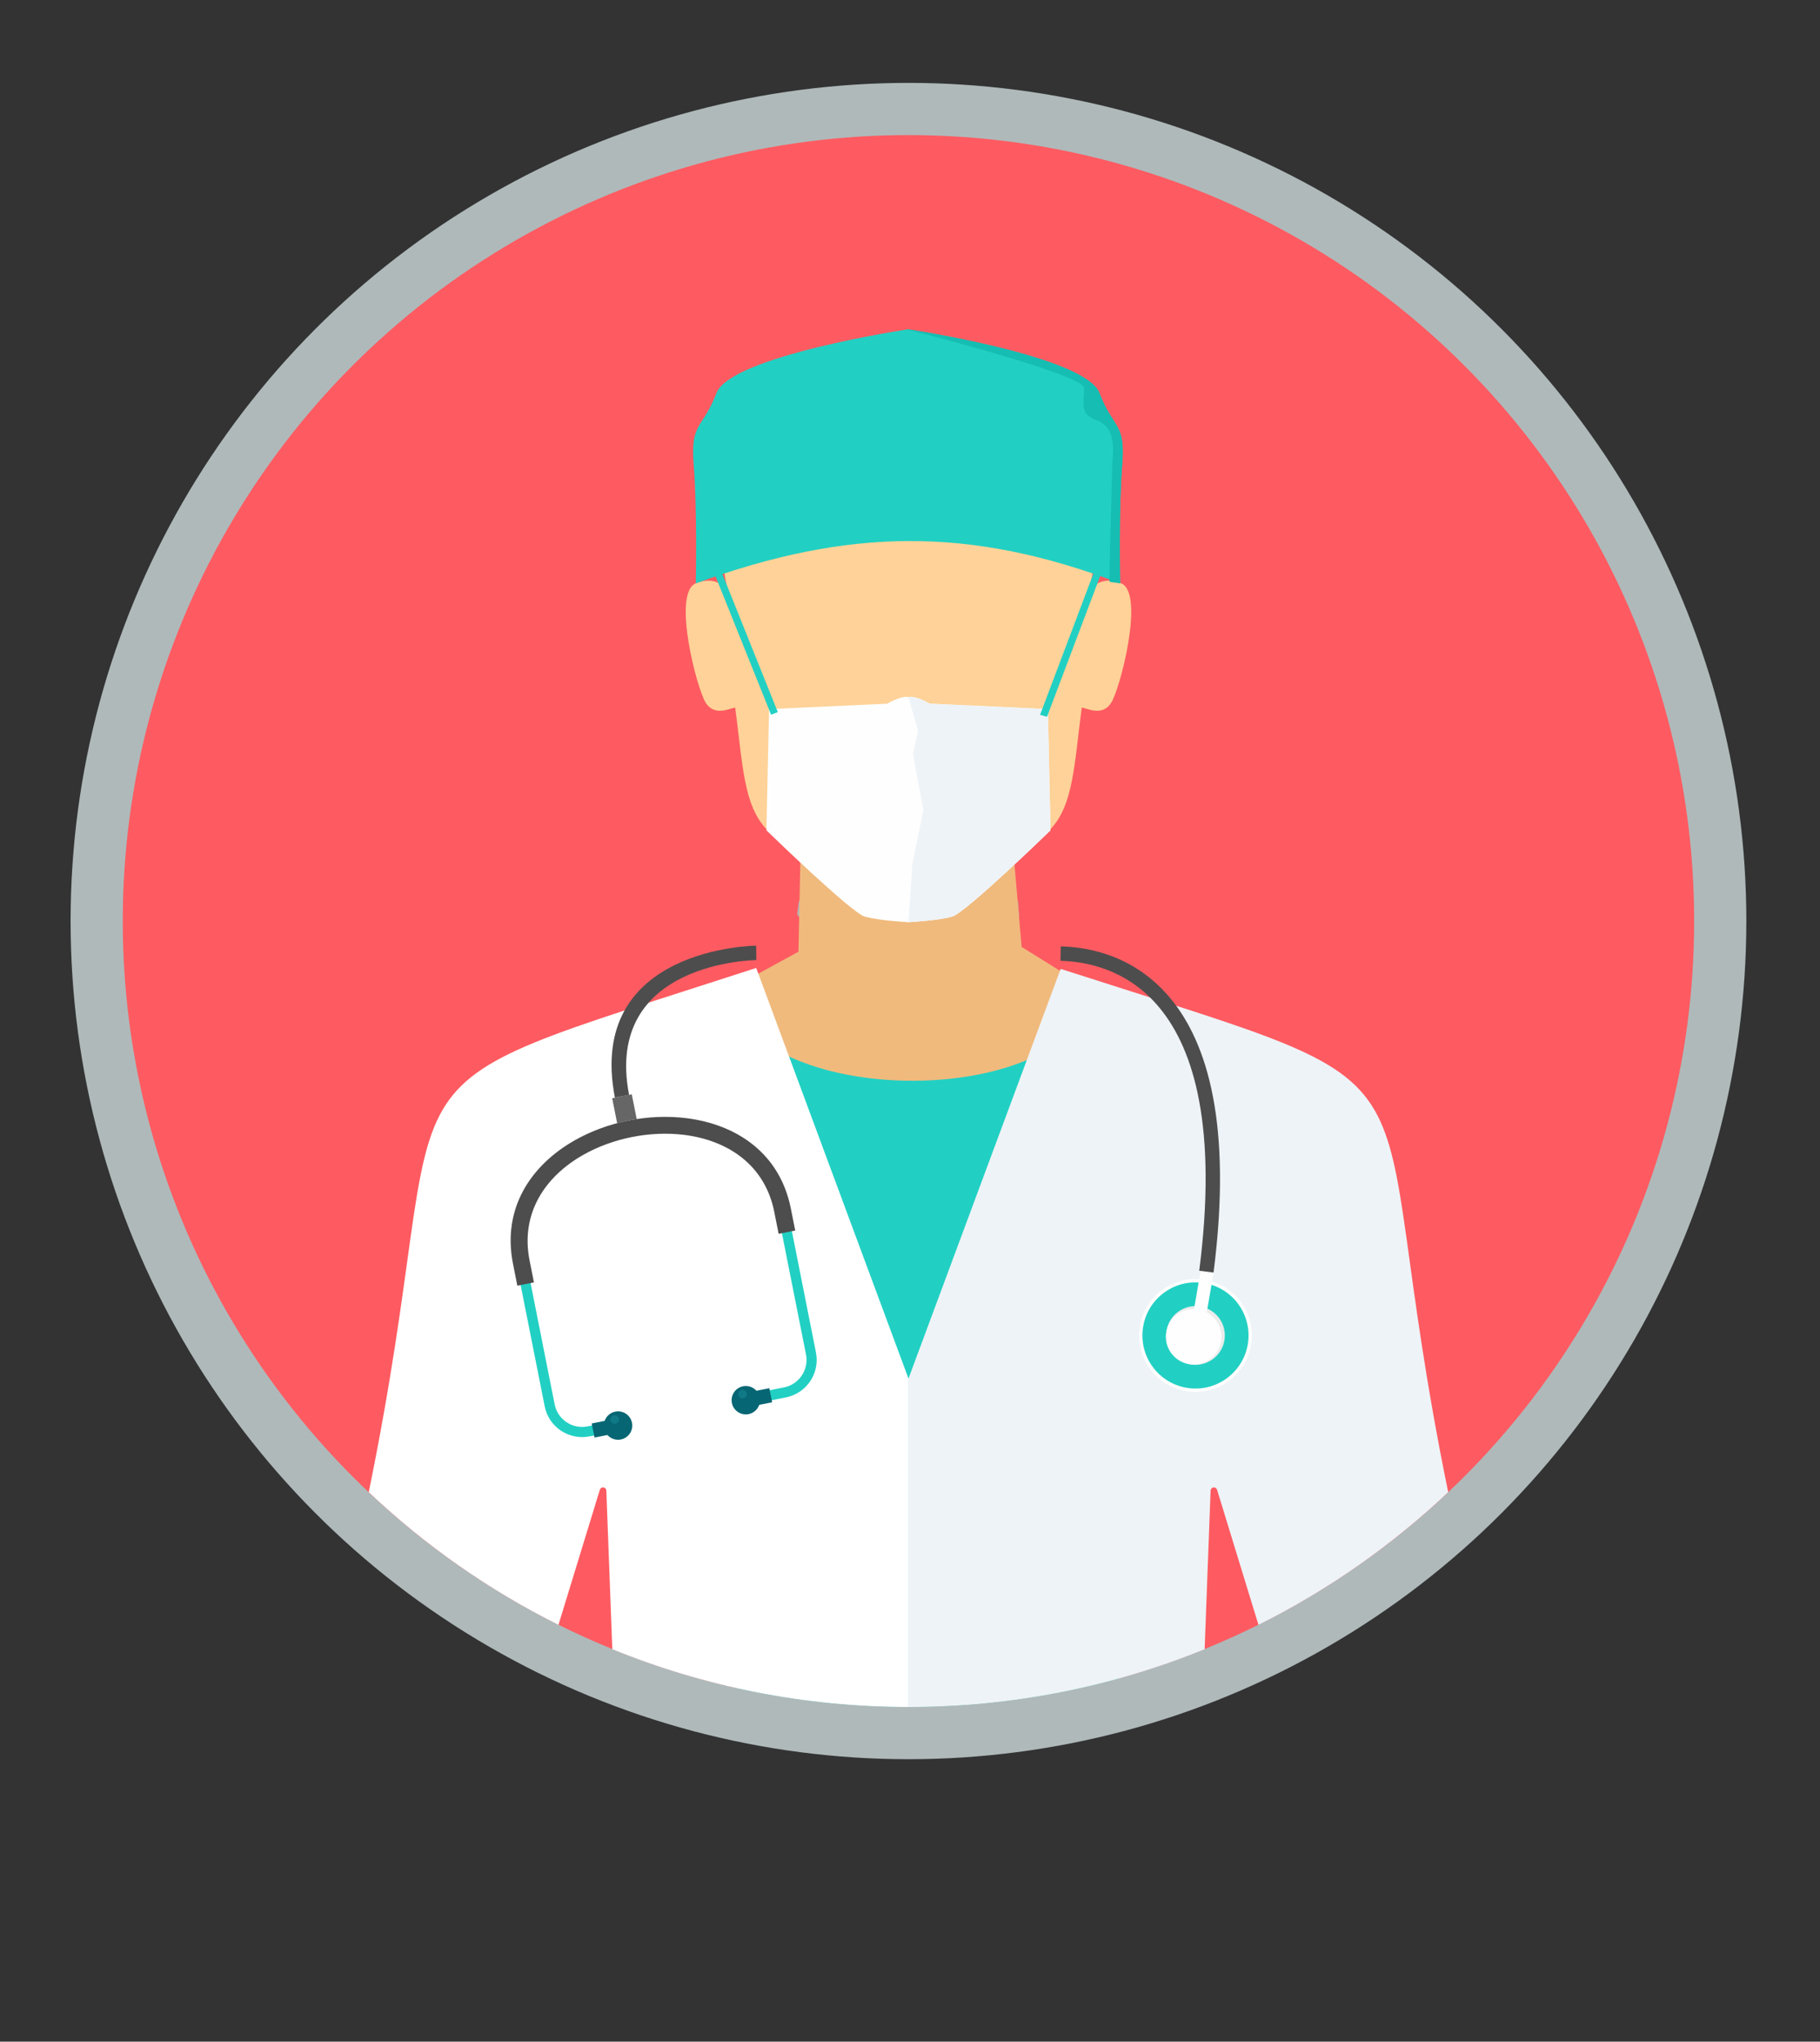 <?xml version="1.0" encoding="UTF-8"?>
<svg width="593px" height="665px" viewBox="0 0 593 665" version="1.1" xmlns="http://www.w3.org/2000/svg" xmlns:xlink="http://www.w3.org/1999/xlink">
    <rect x="0" y="0" width="593" height="665" fill="#333333" stroke="none"/>
    <!-- Generator: Sketch 47 (45396) - http://www.bohemiancoding.com/sketch -->
    <title>Slice</title>
    <desc>Created with Sketch.</desc>
    <defs></defs>
    <g id="Page-1" stroke="none" stroke-width="1" fill="none" fill-rule="evenodd">
        <g id="Group-2" transform="translate(33, 37)">
            <circle id="Oval-2" stroke="#AFB9BA" stroke-width="20" cx="263" cy="263" r="263"></circle>
            <g id="surgeon-doctor-svgrepo-com" transform="translate(7, 7)" fill-rule="nonzero">
                <circle id="Oval" fill="#FD5B61" cx="256" cy="256" r="256"></circle>
                <path d="M220.316,249.432 C244.103,249.432 267.885,249.432 291.672,249.432 L292.06,254.309 L257.188,307.171 L219.73,253.782 L220.312,249.432 L220.316,249.432 Z" id="Shape" fill="#B3B3B3"></path>
                <polygon id="Shape" fill="#F0BA7D" points="220.777 236.167 220.158 265.986 169.569 293.652 169.569 395.057 254.735 395.057 339.887 395.057 339.887 293.652 292.868 264.429 290.286 234.615 220.778 236.172 220.778 236.167"></polygon>
                <path d="M197.401,149.214 C197.401,149.214 194.501,142.84 186.713,145.999 C178.926,149.154 187.064,180.649 190.039,185.046 C193.013,189.438 197.803,186.649 199.549,186.473 C202.029,205.248 202.251,218.19 209.766,226.107 C216.883,233.603 233.183,248.883 241.769,254.207 C247.584,255.436 251.921,256.156 256.004,256.373 C260.082,256.156 264.424,255.436 270.239,254.207 C278.825,248.881 295.125,233.602 302.242,226.107 C309.756,218.19 309.979,205.254 312.459,186.473 C314.205,186.649 318.99,189.438 321.969,185.046 C324.943,180.654 333.086,149.158 325.295,145.999 C317.508,142.84 314.607,149.214 314.607,149.214 C314.607,149.214 322.307,124.48 308.621,100.135 C299.245,83.448 277.855,74.796 256.009,74.159 C234.163,74.792 212.772,83.447 203.397,100.135 C189.712,124.48 197.411,149.214 197.411,149.214 L197.401,149.214 L197.401,149.214 Z" id="Shape" fill="#FED298"></path>
                <path d="M195.35,274.761 C200.795,319.743 316.381,318.469 316.648,274.766 L354.661,339.378 L324.556,502.702 C302.733,508.753 279.75,512 256,512 C236.629,512 217.771,509.834 199.632,505.76 L145.676,344.537 L195.356,274.761 L195.35,274.761 L195.35,274.761 Z" id="Shape" fill="#21D0C3"></path>
                <path d="M206.385,271.279 C72.011,314.978 110.522,293.666 80.145,442.025 C98.412,459.299 119.225,473.904 141.958,485.234 L155.445,441.226 C155.602,440.723 156.083,440.409 156.605,440.468 C157.127,440.527 157.524,440.948 157.556,441.475 L159.505,493.164 C189.287,505.297 221.858,511.994 256.005,511.994 L256.005,405.006 L206.39,271.274 L206.385,271.279 Z" id="Shape" fill="#FFFFFF"></path>
                <path d="M305.587,271.584 C440.071,314.861 401.478,293.68 431.855,442.026 C413.588,459.3 392.771,473.905 370.038,485.24 L356.551,441.232 C356.398,440.729 355.913,440.41 355.387,440.474 C354.865,440.539 354.468,440.959 354.44,441.481 L352.5,493.17 C322.718,505.303 290.142,512 256.005,512 L256.005,405.011 L305.592,271.584 L305.587,271.584 L305.587,271.584 Z" id="Shape" fill="#EEF3F7"></path>
                <path d="M346.394,409.066 C336.403,407.343 329.702,397.842 331.429,387.856 C333.152,377.866 342.653,371.164 352.639,372.886 C362.63,374.609 369.331,384.11 367.604,394.1 C365.881,404.09 356.38,410.792 346.39,409.065 L346.394,409.065 L346.394,409.066 Z" id="Shape" fill="#FEFEFE"></path>
                <path d="M346.574,408.013 C337.165,406.387 330.857,397.446 332.478,388.037 C334.104,378.628 343.045,372.315 352.454,373.941 C361.863,375.567 368.171,384.513 366.55,393.922 C364.924,403.329 355.983,409.639 346.574,408.013 Z" id="Shape" fill="#21D0C3"></path>
                <path d="M347.891,400.406 C342.69,399.51 339.194,394.554 340.094,389.354 C340.99,384.148 345.942,380.657 351.146,381.557 C356.351,382.457 359.843,387.405 358.943,392.609 C358.047,397.815 353.095,401.306 347.891,400.406 Z" id="Shape" fill="#EBECEC"></path>
                <polygon id="Shape" fill="#FEFEFE" points="349.012 382.578 353.215 383.304 355.474 370.215 351.271 369.489"></polygon>
                <path d="M208.237,412.701 L216.112,411.14 C219.46,410.475 222.232,408.503 223.997,405.86 C225.762,403.217 226.528,399.902 225.863,396.558 L216.602,349.89 C213.106,332.278 199.328,323.3 183.587,321.309 C177.555,320.546 171.232,320.824 165.103,322.039 C158.974,323.249 153.03,325.41 147.746,328.418 C133.991,336.252 124.721,349.793 128.222,367.433 L137.483,414.101 C138.148,417.449 140.12,420.216 142.763,421.986 L142.768,421.981 C145.41,423.75 148.721,424.512 152.066,423.851 L159.937,422.29 L159.295,419.043 L151.42,420.604 C148.968,421.089 146.534,420.53 144.598,419.237 L144.598,419.237 C142.658,417.94 141.213,415.906 140.723,413.454 L131.462,366.786 C128.284,350.782 136.779,338.445 149.364,331.281 C154.338,328.446 159.945,326.413 165.738,325.263 C171.526,324.117 177.488,323.859 183.174,324.574 C197.58,326.393 210.184,334.556 213.353,350.531 L222.618,397.199 C223.103,399.651 222.539,402.081 221.247,404.021 C219.95,405.956 217.916,407.406 215.464,407.891 L207.589,409.452 L208.231,412.699 L208.237,412.699 L208.237,412.701 Z" id="Shape" fill="#21D0C3"></path>
                <path d="M219.101,356.8 L217.683,349.669 C214.08,331.512 199.906,322.257 183.721,320.211 C177.573,319.435 171.131,319.712 164.89,320.95 C158.645,322.184 152.59,324.386 147.21,327.448 C133.063,335.503 123.539,349.452 127.146,367.636 L128.564,374.767 L133.968,373.691 L132.55,366.564 C129.483,351.105 137.718,339.171 149.912,332.228 C154.784,329.452 160.281,327.461 165.958,326.335 C171.635,325.208 177.478,324.954 183.048,325.66 C197.011,327.425 209.213,335.313 212.28,350.74 L213.693,357.871 L219.101,356.8 Z" id="Shape" fill="#4D4D4D"></path>
                <g id="Group" transform="translate(152, 407)" fill="#076673">
                    <path d="M1.704,17.234 L5.917,16.398 C6.975,17.585 8.61,18.194 10.281,17.862 C12.789,17.363 14.419,14.929 13.921,12.421 C13.427,9.918 10.988,8.287 8.48,8.786 C6.808,9.118 5.529,10.306 5.007,11.807 L0.794,12.643 L1.704,17.234 Z" id="Shape"></path>
                    <path d="M59.586,5.747 L55.378,6.583 C54.856,8.079 53.577,9.271 51.905,9.604 C49.397,10.098 46.963,8.472 46.464,5.964 C45.97,3.461 47.596,1.022 50.099,0.528 C51.767,0.196 53.407,0.809 54.459,1.992 L58.672,1.156 L59.582,5.747 L59.586,5.747 L59.586,5.747 Z" id="Shape"></path>
                </g>
                <path d="M167.458,320.534 L165.851,312.437 L162.655,313.075 L159.463,313.708 L161.089,321.883 C162.304,321.528 163.537,321.227 164.784,320.983 C165.671,320.807 166.563,320.66 167.458,320.54 L167.458,320.534 Z" id="Shape" fill="#666666"></path>
                <g id="Group" transform="translate(158, 408)" fill="#0F7986">
                    <path d="M2.562,11.731 C3.32,11.578 3.814,10.84 3.661,10.087 C3.513,9.329 2.774,8.835 2.017,8.983 C1.259,9.136 0.765,9.87 0.918,10.627 C1.071,11.385 1.805,11.879 2.563,11.726 L2.562,11.731 L2.562,11.731 Z" id="Shape"></path>
                    <path d="M44.219,3.449 C44.977,3.301 45.466,2.562 45.318,1.805 C45.165,1.042 44.431,0.553 43.674,0.701 C42.916,0.854 42.422,1.588 42.575,2.35 C42.723,3.108 43.462,3.597 44.224,3.449 L44.219,3.449 L44.219,3.449 Z" id="Shape"></path>
                </g>
                <path d="M347.378,400.318 C342.455,399.468 339.152,394.79 340.001,389.865 C340.851,384.946 345.529,381.644 350.454,382.493 C355.377,383.343 358.68,388.021 357.831,392.946 C356.981,397.869 352.298,401.172 347.378,400.323 L347.378,400.318 Z" id="Shape" fill="#FEFEFE"></path>
                <g id="Group" transform="translate(159, 264)" fill="#4D4D4D">
                    <path d="M47.432,4.715 C47.289,4.715 -2.428,5.131 5.969,48.625 L1.346,49.507 C-8.123,0.47 47.219,0.017 47.377,0.017 L47.432,4.715 Z" id="Shape"></path>
                    <path d="M146.643,0.245 C154.753,0.462 170.435,2.674 182.503,17.358 C194.313,31.722 202.595,58.109 196.401,106.487 L191.741,105.896 C197.731,59.075 189.99,33.867 178.873,20.342 C168.014,7.132 153.853,5.142 146.528,4.943 L146.639,0.246 L146.643,0.246 L146.643,0.245 L146.643,0.245 Z" id="Shape"></path>
                </g>
                <path d="M256,256.369 C256,256.369 246.153,255.847 241.719,254.536 C237.285,253.225 209.716,226.436 209.716,226.436 L210.579,186.959 L249.077,185.203 C249.077,185.203 253.659,182.473 256,183.05 C258.346,182.473 262.923,185.203 262.923,185.203 L301.421,186.959 L302.284,226.436 C302.284,226.436 274.715,253.225 270.28,254.536 C265.847,255.847 256,256.369 256,256.369 Z" id="Shape" fill="#FEFEFE"></path>
                <path d="M256,183.051 L259.118,193.938 L257.46,201.54 L260.873,219.867 L257.284,237.391 L255.996,256.37 C255.996,256.37 265.843,255.848 270.277,254.537 C274.711,253.226 302.281,226.437 302.281,226.437 L301.418,186.96 L262.92,185.204 C262.92,185.204 258.338,182.474 255.997,183.051 L256,183.051 L256,183.051 Z" id="Shape" fill="#EEF3F7"></path>
                <g id="Group" transform="translate(185, 63)" fill="#21D0C3">
                    <polygon id="Shape" points="9.751 78.427 28.43 124.952 26.236 125.788 7.557 79.263"></polygon>
                    <polygon id="Shape" points="133.723 79.928 116.144 126.471 113.876 125.833 131.455 79.29"></polygon>
                    <path d="M70.829,0.263 C70.829,0.263 13.132,8.918 8.453,21.019 C3.774,33.12 -0.124,30.372 1.044,44.672 C2.213,58.972 1.709,83.003 1.709,83.003 C51.194,64.962 90.916,64.307 139.944,83.003 C139.944,83.003 139.441,58.972 140.609,44.672 C141.778,30.372 137.879,33.121 133.2,21.019 C128.521,8.918 70.824,0.263 70.824,0.263 C70.824,0.263 70.829,0.263 70.829,0.263 Z" id="Shape"></path>
                </g>
                <path d="M255.829,63.263 L255.548,63.305 C255.548,63.305 312.512,77.79 313.098,82.186 C313.685,86.583 310.927,90.74 317.583,93.003 C324.239,95.267 322.455,105.654 322.455,105.654 L321.42,145.172 L321.743,145.55 L324.949,145.993 C324.949,145.993 324.446,121.962 325.614,107.662 C326.782,93.362 322.884,96.111 318.205,84.009 C313.526,71.908 255.829,63.253 255.829,63.253 L255.829,63.263 L255.829,63.263 Z" id="Shape" fill="#15BDB2"></path>
            </g>
        </g>
    </g>
</svg>